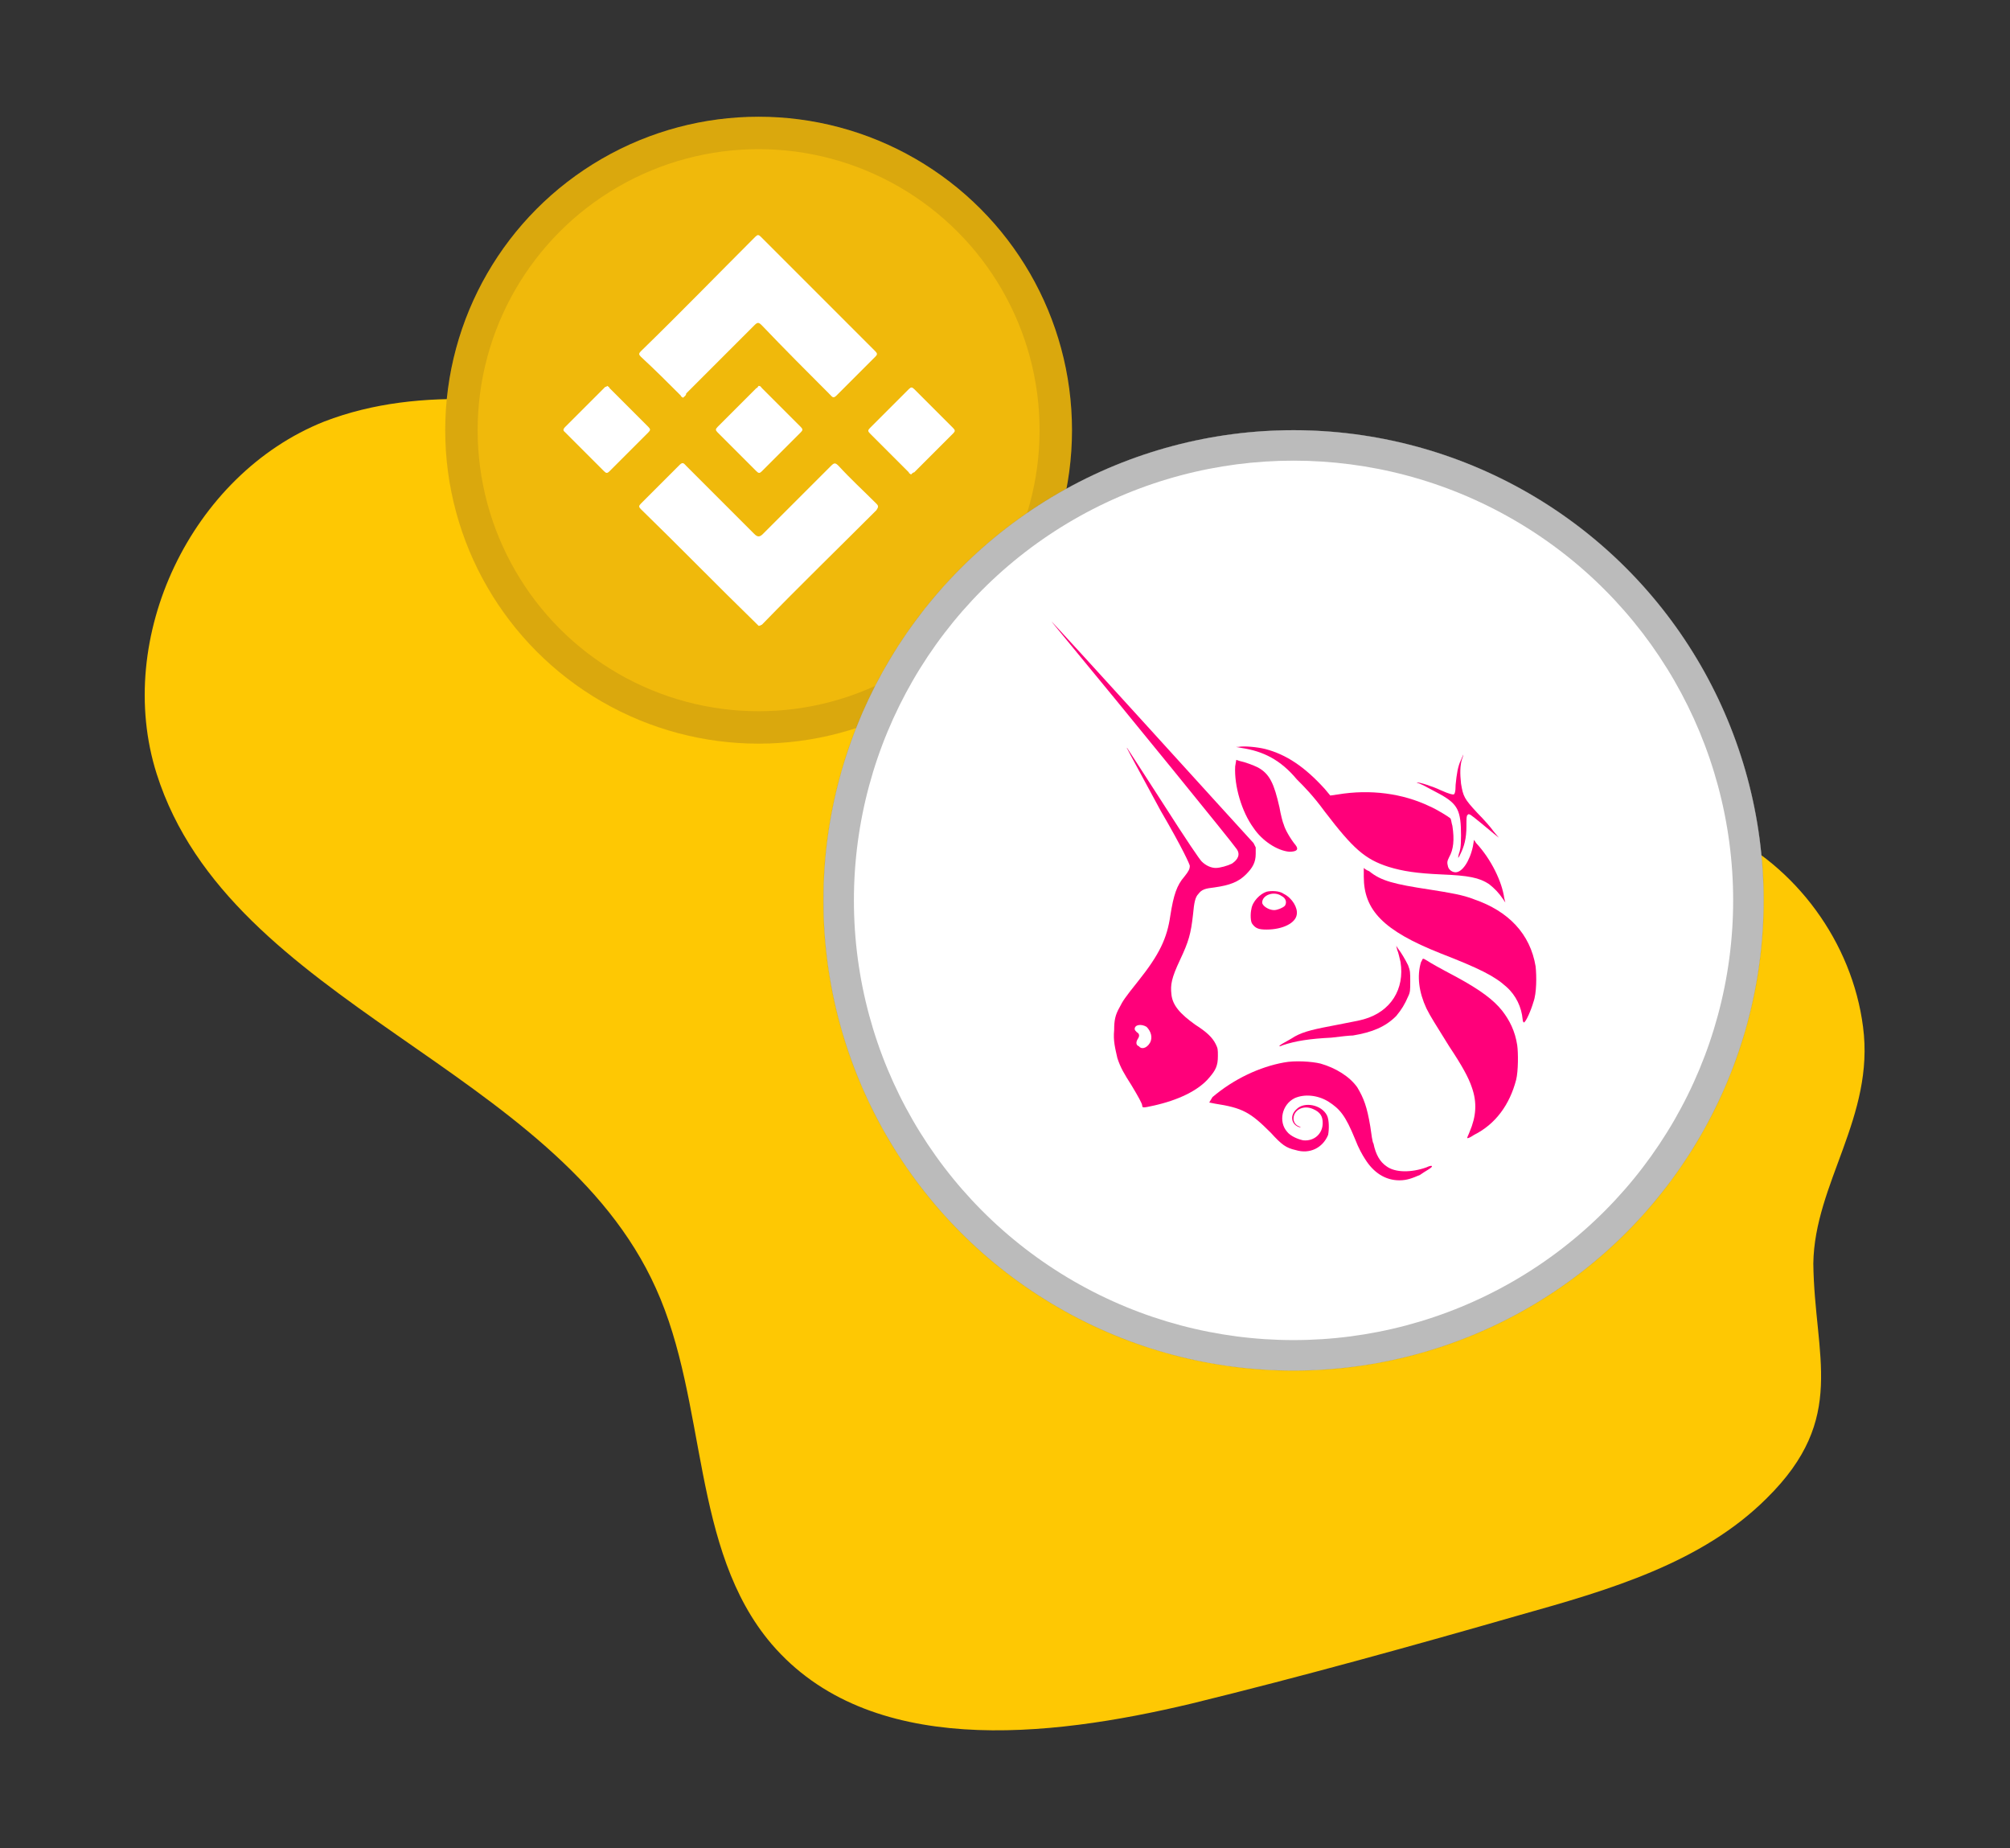 <?xml version="1.0" encoding="utf-8"?>
<!-- Generator: Adobe Illustrator 25.2.1, SVG Export Plug-In . SVG Version: 6.00 Build 0)  -->
<svg version="1.1" id="Layer_1" xmlns:v="https://vecta.io/nano"
	 xmlns="http://www.w3.org/2000/svg" xmlns:xlink="http://www.w3.org/1999/xlink" x="0px" y="0px" viewBox="0 0 186 171"
	 style="enable-background:new 0 0 186 171;" xml:space="preserve">
<rect x="0" y="0" width="186" height="171" fill="#333333" stroke="none"/>
<style type="text/css">
	.st0{fill:#FEC803;}
	.st1{fill:#F0B90B;}
	.st2{opacity:0.1;fill:none;stroke:#191326;stroke-width:3;enable-background:new    ;}
	.st3{fill:#FFFFFF;}
	.st4{opacity:0.4;fill:none;stroke:#565656;stroke-width:2.837;enable-background:new    ;}
	.st5{fill:#FF007A;}
	.st6{fill-rule:evenodd;clip-rule:evenodd;fill:#FF007A;}
</style>
<g>
	<path class="st0" d="M172.4,95c-1-7.8-6.2-14.9-13.3-18.2c-8.6-4-18.7-2.6-27.8-5.3c-11.8-3.5-20.4-13.3-30.9-19.8
		C88,44.1,73.2,41.4,58.8,38.8C49.2,37.1,39.1,35.5,30,39c-12.3,4.9-19.5,20-15.5,32.6c6.8,21.4,37,27.1,46.2,47.6
		c4.8,10.6,3.2,24.1,10.7,32.9c9,10.5,25.5,8.7,38.9,5.5c10.2-2.5,20.3-5.3,30.4-8.2c8.2-2.3,16.8-4.8,22.8-10.8
		c7.5-7.4,4.4-13.1,4.3-21.7C167.9,109.5,173.5,103.3,172.4,95z"/>
</g>
<circle class="st1" cx="70.2" cy="39.8" r="29"/>
<circle class="st2" cx="70.2" cy="39.8" r="27.5"/>
<circle class="st3" cx="119.7" cy="83.3" r="43.5"/>
<circle class="st4" cx="119.7" cy="83.3" r="42.1"/>
<g>
	<path class="st3" d="M63.2,36.8c-0.1-0.1-0.2-0.1-0.2-0.2c-1.2-1.2-2.4-2.4-3.7-3.6c-0.2-0.2-0.2-0.3,0-0.5
		c3.6-3.5,7.1-7.1,10.6-10.6c0.2-0.2,0.3-0.2,0.5,0c3.5,3.5,7.1,7.1,10.6,10.6c0.2,0.2,0.2,0.3,0,0.5c-1.2,1.2-2.4,2.4-3.6,3.6
		c-0.3,0.3-0.4,0.1-0.6-0.1c-2.1-2.1-4.2-4.2-6.3-6.4c-0.3-0.3-0.4-0.3-0.7,0c-2.1,2.1-4.2,4.2-6.3,6.3
		C63.5,36.6,63.3,36.7,63.2,36.8z"/>
	<path class="st3" d="M70.2,57.9c-0.1-0.1-0.1-0.1-0.2-0.2c-3.6-3.5-7.1-7.1-10.7-10.6c-0.2-0.2-0.2-0.3,0-0.5
		c1.2-1.2,2.4-2.4,3.6-3.6c0.3-0.3,0.4-0.1,0.6,0.1c2.1,2.1,4.2,4.2,6.3,6.3c0.3,0.3,0.5,0.3,0.8,0c2.1-2.1,4.2-4.2,6.3-6.3
		c0.3-0.3,0.4-0.3,0.7,0c1.1,1.2,2.3,2.3,3.5,3.5c0.2,0.2,0.2,0.3,0,0.6c-3.5,3.5-7.1,7-10.6,10.6C70.4,57.8,70.4,57.9,70.2,57.9z"
		/>
	<path class="st3" d="M56.2,35.7c0.1,0.1,0.2,0.1,0.2,0.2c1.2,1.2,2.4,2.4,3.6,3.6c0.2,0.2,0.2,0.3,0,0.5c-1.2,1.2-2.4,2.4-3.6,3.6
		c-0.2,0.2-0.3,0.2-0.5,0c-1.2-1.2-2.4-2.4-3.6-3.6c-0.1-0.1-0.3-0.2,0-0.5c1.2-1.2,2.5-2.5,3.7-3.7C56,35.8,56.1,35.8,56.2,35.7z"
		/>
	<path class="st3" d="M84.3,43.9c-0.1-0.1-0.2-0.1-0.2-0.2c-1.2-1.2-2.4-2.4-3.6-3.6c-0.2-0.2-0.2-0.3,0-0.5
		c1.2-1.2,2.4-2.4,3.6-3.6c0.2-0.2,0.3-0.2,0.5,0c1.2,1.2,2.4,2.4,3.6,3.6c0.2,0.2,0.2,0.3,0,0.5c-1.2,1.2-2.4,2.4-3.6,3.6
		C84.5,43.7,84.4,43.8,84.3,43.9z"/>
	<path class="st3" d="M70.2,35.7c0.2,0,0.2,0.1,0.3,0.2c1.2,1.2,2.4,2.4,3.6,3.6c0.2,0.2,0.2,0.3,0,0.5c-1.2,1.2-2.4,2.4-3.6,3.6
		c-0.2,0.2-0.3,0.2-0.5,0c-1.2-1.2-2.4-2.4-3.6-3.6c-0.2-0.2-0.2-0.3,0-0.5c1.2-1.2,2.4-2.4,3.6-3.6C70.1,35.9,70.1,35.8,70.2,35.7z
		"/>
</g>
<path class="st5" d="M114.9,69.2c-0.6-0.1-0.6-0.1-0.3-0.1c0.5-0.1,1.7,0,2.5,0.2c1.9,0.5,3.6,1.6,5.5,3.7l0.5,0.6l0.7-0.1
	c3-0.5,6-0.1,8.5,1.1c0.7,0.3,1.8,1,1.9,1.1c0.1,0.1,0.1,0.4,0.2,0.7c0.2,1.3,0.1,2.2-0.3,2.9c-0.2,0.4-0.2,0.5-0.1,0.9
	c0.1,0.3,0.4,0.5,0.7,0.5c0.6,0,1.3-1,1.6-2.4l0.1-0.6l0.2,0.3c1.4,1.5,2.4,3.6,2.6,5.1l0.1,0.4l-0.2-0.3c-0.4-0.6-0.8-1-1.3-1.4
	c-0.9-0.6-1.9-0.8-4.4-0.9c-2.3-0.1-3.6-0.3-4.9-0.7c-2.2-0.7-3.3-1.7-5.9-5.1c-1.1-1.5-1.9-2.3-2.6-3
	C118.5,70.3,116.9,69.5,114.9,69.2z"/>
<path class="st5" d="M134.7,72.6c0.1-1,0.2-1.7,0.5-2.3c0.1-0.2,0.2-0.5,0.2-0.5s0,0.2-0.1,0.4c-0.2,0.6-0.2,1.4-0.1,2.3
	c0.2,1.2,0.3,1.4,1.5,2.7c0.6,0.6,1.3,1.4,1.5,1.7l0.5,0.6l-0.5-0.4c-0.6-0.5-1.8-1.5-2.1-1.7c-0.2-0.1-0.2-0.1-0.3,0
	c-0.1,0.1-0.1,0.3-0.1,1c0,1.2-0.2,1.9-0.6,2.7c-0.2,0.4-0.2,0.3-0.1-0.1c0.1-0.3,0.2-0.5,0.2-1.7c0-2.3-0.3-2.9-1.9-3.8
	c-0.4-0.2-1.1-0.6-1.5-0.8c-0.4-0.2-0.7-0.3-0.7-0.3c0.1-0.1,1.6,0.4,2.2,0.7c0.9,0.4,1.1,0.4,1.2,0.4
	C134.6,73.5,134.7,73.3,134.7,72.6z"/>
<path class="st5" d="M116,76.6c-1.1-1.5-1.8-3.9-1.7-5.7l0.1-0.6l0.3,0.1c0.5,0.1,1.3,0.4,1.7,0.6c1.1,0.6,1.5,1.5,2,3.7
	c0.1,0.6,0.3,1.4,0.4,1.6c0.1,0.4,0.6,1.3,1.1,1.9c0.3,0.4,0.1,0.6-0.6,0.6C118.2,78.7,116.8,77.8,116,76.6z"/>
<path class="st5" d="M133.3,88.2c-5.3-2.1-7.1-4-7.1-7.1c0-0.5,0-0.8,0-0.8c0,0,0.2,0.2,0.5,0.3c1.1,0.9,2.3,1.2,5.6,1.7
	c1.9,0.3,3.1,0.5,4.1,0.9c3.2,1.1,5.2,3.2,5.7,6.2c0.1,0.9,0.1,2.5-0.2,3.3c-0.2,0.7-0.7,1.9-0.9,1.9c0,0-0.1-0.1-0.1-0.3
	c-0.1-1.1-0.6-2.2-1.5-3C138.3,90.3,136.9,89.6,133.3,88.2z"/>
<path class="st5" d="M129.6,89c-0.1-0.4-0.2-0.9-0.3-1.1l-0.1-0.4l0.2,0.3c0.3,0.4,0.6,0.9,0.9,1.5c0.2,0.5,0.2,0.7,0.2,1.5
	c0,0.8,0,1-0.2,1.4c-0.3,0.7-0.6,1.2-1.1,1.8c-1,1-2.2,1.5-4,1.8c-0.3,0-1.2,0.1-2,0.2c-2,0.1-3.3,0.3-4.5,0.7
	c-0.2,0.1-0.3,0.1-0.3,0.1c-0.1-0.1,0.8-0.5,1.4-0.9c0.9-0.5,1.9-0.7,4-1.1c1-0.2,2.1-0.4,2.4-0.5C128.7,93.6,130,91.5,129.6,89z"/>
<path class="st5" d="M132,93.3c-0.7-1.5-0.9-3-0.5-4.3c0.1-0.1,0.1-0.3,0.2-0.3s0.2,0.1,0.4,0.2c0.3,0.2,1,0.6,2.7,1.5
	c2.2,1.2,3.4,2.1,4.2,3.1c0.7,0.9,1.2,1.9,1.4,3.2c0.1,0.7,0.1,2.4-0.1,3.2c-0.6,2.3-1.9,4.1-3.9,5.1c-0.3,0.2-0.5,0.3-0.6,0.3
	s0.1-0.3,0.2-0.6c0.6-1.4,0.7-2.7,0.2-4.1c-0.3-0.9-0.9-2-2.1-3.8C132.8,94.7,132.4,94.1,132,93.3z"/>
<path class="st5" d="M112.2,101.5c2-1.7,4.4-2.8,6.6-3.2c1-0.2,2.6-0.1,3.4,0.1c1.4,0.4,2.7,1.2,3.4,2.2c0.6,1,0.9,1.8,1.2,3.6
	c0.1,0.7,0.2,1.5,0.3,1.6c0.2,1,0.6,1.7,1.2,2.1c0.8,0.6,2.3,0.6,3.7,0.1c0.2-0.1,0.5-0.2,0.5-0.1c0.1,0.1-0.7,0.5-1.1,0.8
	c-0.7,0.3-1.2,0.5-1.9,0.5c-1.3,0-2.4-0.7-3.2-2c-0.2-0.3-0.6-1-0.9-1.8c-0.9-2.2-1.4-2.8-2.5-3.5c-1-0.6-2.2-0.7-3.1-0.3
	c-1.2,0.6-1.5,2.2-0.7,3.1c0.3,0.4,1,0.7,1.5,0.8c1,0.1,1.8-0.6,1.8-1.6c0-0.6-0.2-1-0.9-1.3c-0.9-0.4-1.8,0.1-1.8,0.9
	c0,0.3,0.2,0.6,0.5,0.7c0.2,0.1,0.2,0.1,0.1,0.1c-0.8-0.2-1-1.1-0.3-1.7c0.7-0.7,2.3-0.4,2.8,0.6c0.2,0.4,0.2,1.3,0.1,1.8
	c-0.5,1.2-1.7,1.8-3,1.4c-0.9-0.2-1.3-0.5-2.3-1.6c-1.9-1.9-2.6-2.3-5.2-2.7l-0.5-0.1L112.2,101.5z"/>
<path class="st6" d="M98.2,58.6c6.2,7.5,15.8,19.3,16.2,19.9c0.4,0.5,0.2,1-0.4,1.4c-0.4,0.2-1.1,0.4-1.5,0.4
	c-0.4,0-0.9-0.2-1.3-0.6c-0.2-0.2-1.3-1.8-3.6-5.4c-1.8-2.8-3.3-5.1-3.3-5.1c-0.1-0.1-0.1-0.1,3.1,5.8c2.1,3.6,2.7,5,2.7,5.1
	c0,0.3-0.1,0.5-0.5,1c-0.7,0.8-1,1.7-1.3,3.6c-0.3,2.1-1,3.6-3,6.1c-1.2,1.5-1.4,1.8-1.7,2.4c-0.4,0.7-0.5,1.2-0.5,2.1
	c-0.1,1,0.1,1.7,0.3,2.6c0.3,0.9,0.6,1.4,1.3,2.5c0.6,1,1,1.7,1,1.9c0,0.2,0.1,0.2,1,0c2.3-0.5,4.2-1.4,5.2-2.6
	c0.6-0.7,0.8-1.1,0.8-2c0-0.6,0-0.7-0.2-1.1c-0.3-0.6-0.8-1.1-1.9-1.8c-1.4-1-2.1-1.8-2.2-2.8c-0.1-0.9,0-1.5,0.8-3.2
	c0.8-1.7,1-2.4,1.2-4.2c0.1-1.1,0.2-1.6,0.5-1.9c0.3-0.4,0.6-0.5,1.5-0.6c1.4-0.2,2.2-0.5,2.9-1.2c0.6-0.6,0.9-1.1,0.9-1.9l0-0.6
	L116,78c-1.3-1.4-18.6-20.5-18.7-20.5C97.3,57.5,97.7,58,98.2,58.6z M106.4,96.5c0.3-0.5,0.1-1.1-0.3-1.5c-0.5-0.3-1.1-0.2-1.1,0.2
	c0,0.1,0.1,0.2,0.2,0.3c0.2,0.1,0.3,0.3,0.1,0.6s-0.2,0.6,0.1,0.7C105.6,97.1,106.1,97,106.4,96.5z"/>
<path class="st6" d="M117.2,82.5c-0.6,0.2-1.3,0.9-1.4,1.6c-0.1,0.4-0.1,1.2,0.1,1.4c0.3,0.4,0.6,0.5,1.3,0.5c1.5,0,2.7-0.6,2.8-1.4
	c0.1-0.6-0.4-1.5-1.2-1.9C118.4,82.4,117.6,82.4,117.2,82.5z M118.9,83.8c0.2-0.3,0.1-0.7-0.3-0.9c-0.7-0.5-1.8-0.1-1.8,0.6
	c0,0.3,0.6,0.7,1.1,0.7C118.2,84.2,118.7,84,118.9,83.8z"/>
</svg>
